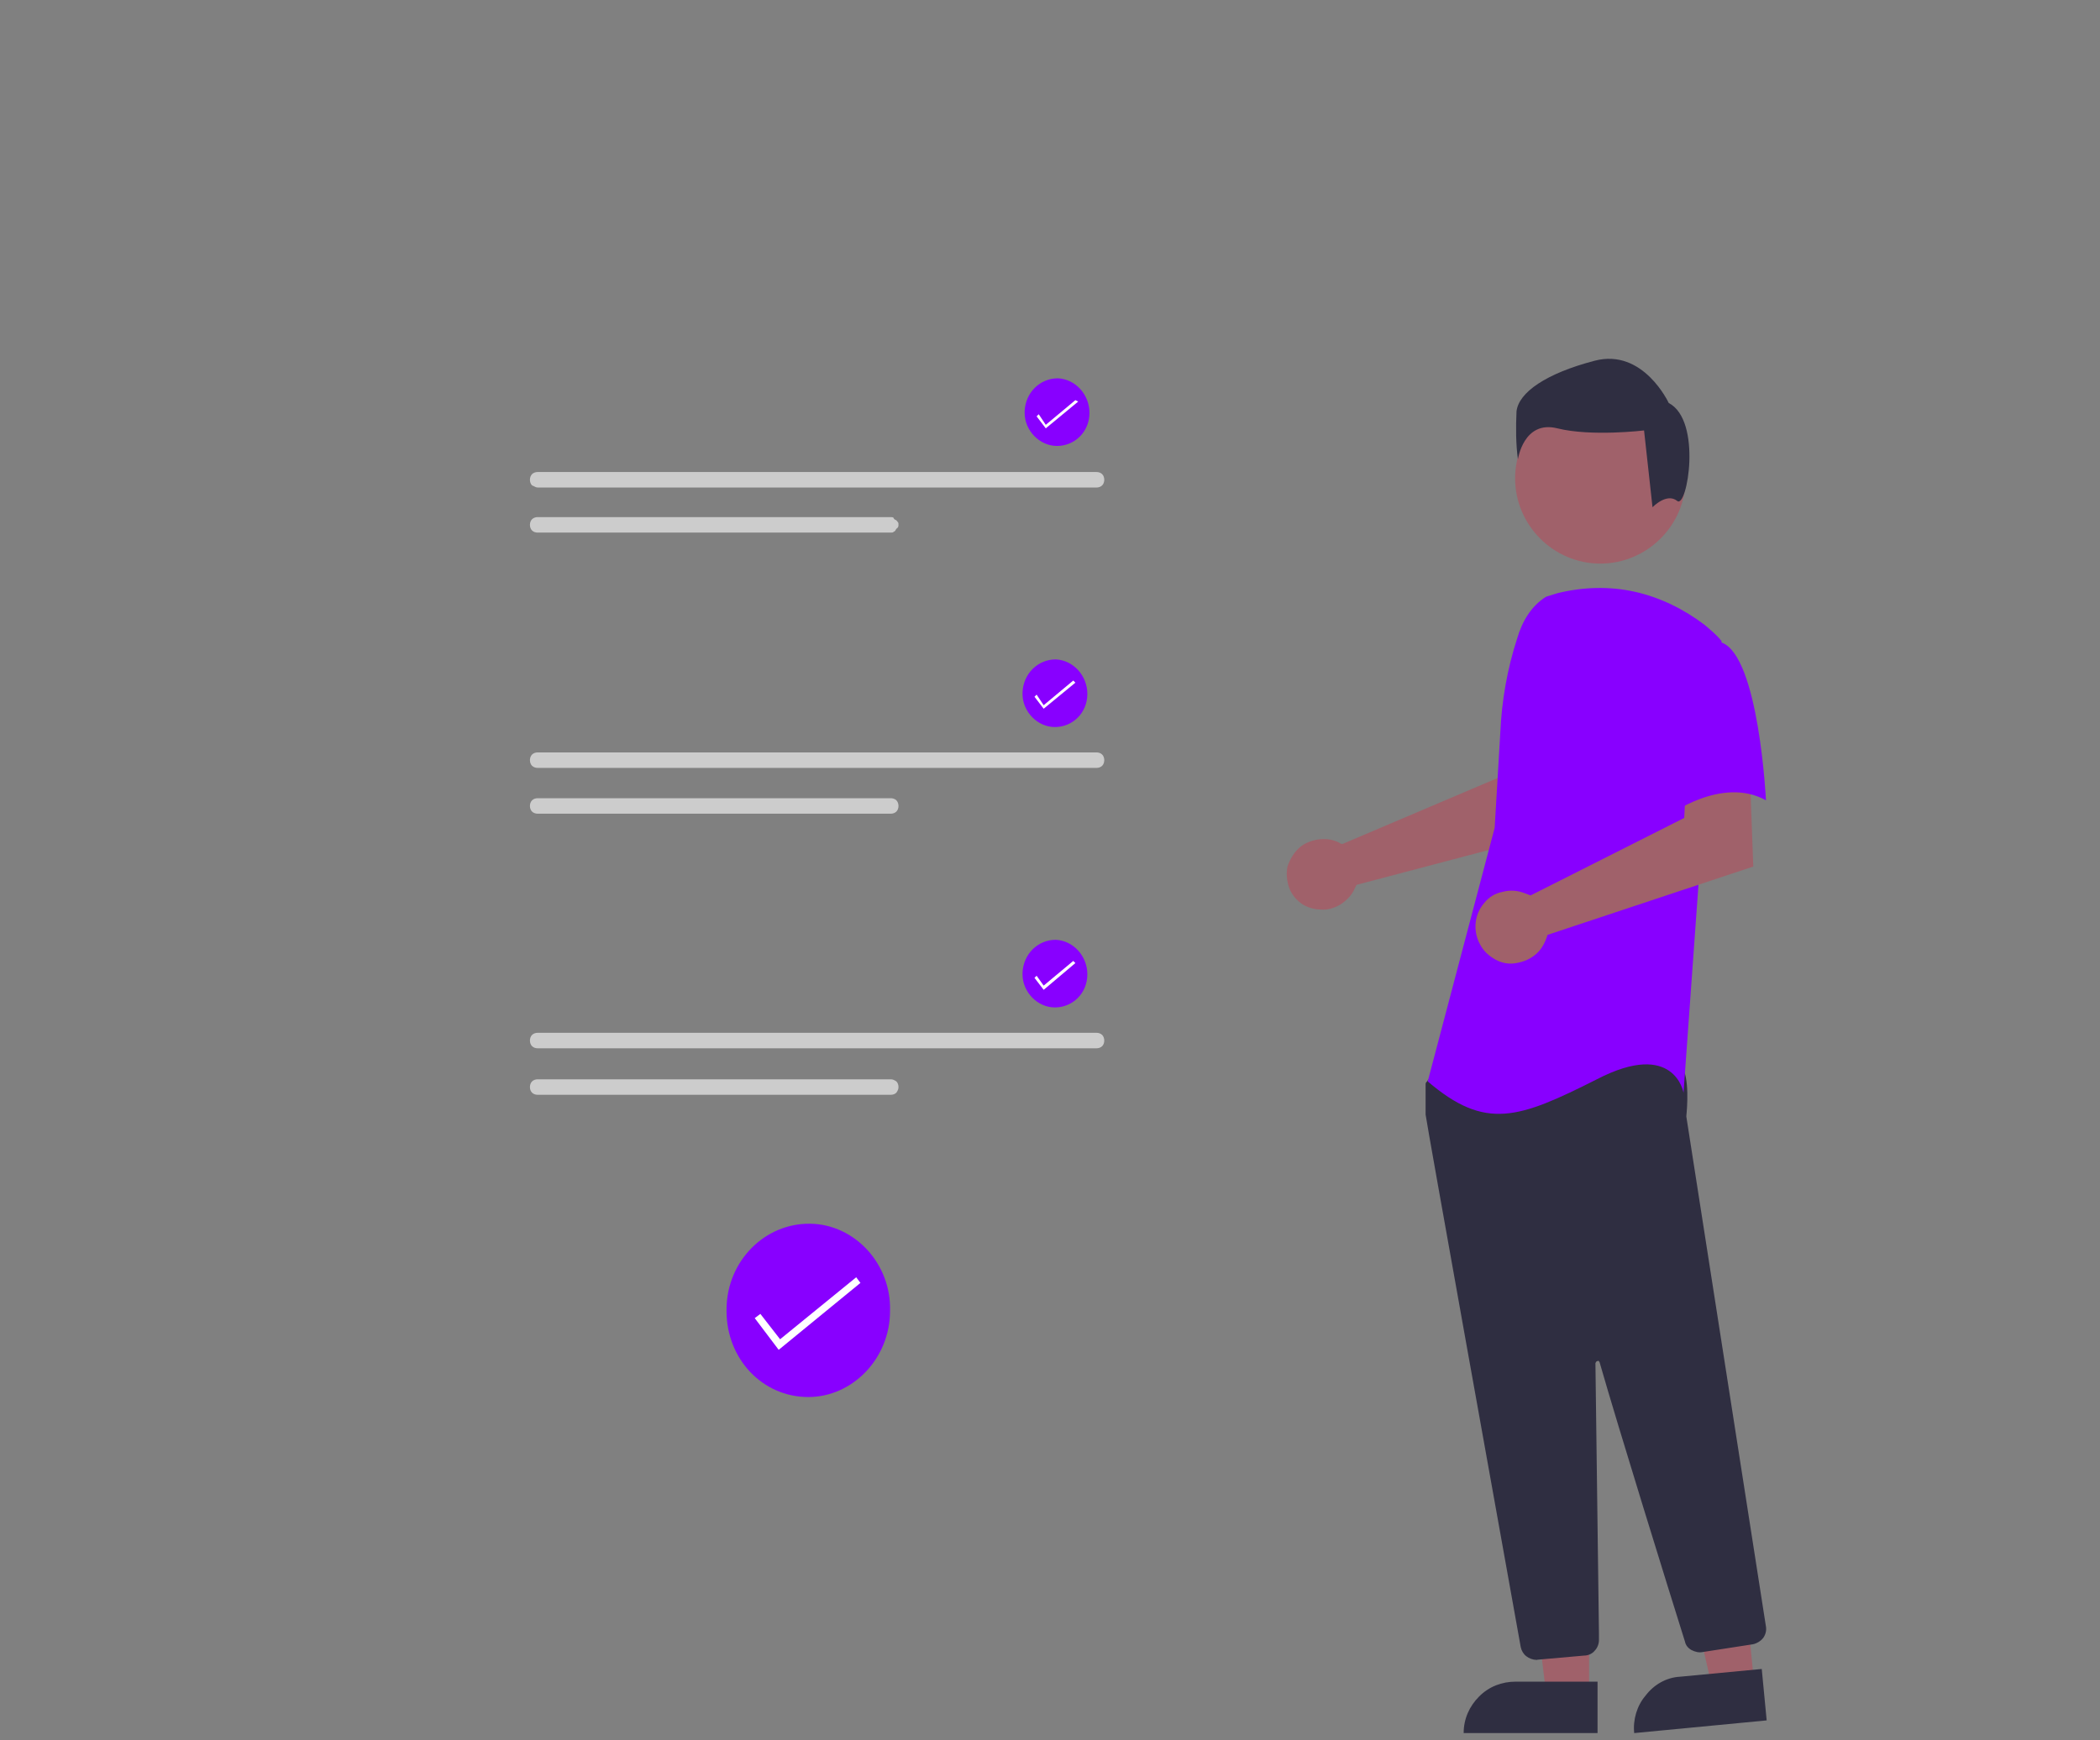 <?xml version="1.0" encoding="utf-8"?>
<!-- Generator: Adobe Illustrator 26.1.0, SVG Export Plug-In . SVG Version: 6.00 Build 0)  -->
<svg version="1.1" id="Calque_1" xmlns="http://www.w3.org/2000/svg" xmlns:xlink="http://www.w3.org/1999/xlink" x="0px" y="0px"
	 viewBox="0 0 298 247" style="enable-background:new 0 0 298 247;" xml:space="preserve">
<rect x="0" y="0" width="298" height="247" fill="#808080" stroke="none"/>
<style type="text/css">
	.st0{clip-path:url(#SVGID_00000142869309172709067920000015686490393809019304_);}
	.st1{fill:#8800FF;}
	.st2{fill:#FFFFFF;}
	.st3{fill:#A0616A;}
	.st4{fill:#2F2E41;}
	.st5{fill:#CCCCCC;}
</style>
<g>
	<g>
		<defs>
			<rect id="SVGID_1_" x="20" y="51" width="258" height="195"/>
		</defs>
		<clipPath id="SVGID_00000060723661019263303190000008572229685884009634_">
			<use xlink:href="#SVGID_1_"  style="overflow:visible;"/>
		</clipPath>
		<g style="clip-path:url(#SVGID_00000060723661019263303190000008572229685884009634_);">
			<path class="st1" d="M126.3,186.1c0,6.7-5.3,12.2-11.6,12.2c-6.5,0-11.6-5.4-11.6-12.2c0-0.2,0-0.3,0-0.4
				c0.1-6.7,5.4-12.1,11.9-12C121.3,173.8,126.5,179.4,126.3,186.1L126.3,186.1z"/>
			<path class="st2" d="M110.5,191.6l-3.4-4.5l0.8-0.6l2.8,3.6l10.8-8.8l0.6,0.8L110.5,191.6z"/>
			<path class="st3" d="M189.8,119.5c0.3,0.1,0.4,0.3,0.7,0.3l22.1-9.4l0.8-5.8l8.8-0.1l-0.5,13.4l-29.2,7.7
				c-0.1,0.2-0.2,0.4-0.3,0.6c-0.4,0.9-1.1,1.6-2,2.2c-0.9,0.5-1.8,0.8-2.8,0.7c-0.9,0-2-0.3-2.8-0.9c-0.8-0.6-1.4-1.4-1.7-2.3
				c-0.3-0.9-0.4-2-0.2-2.9c0.3-0.9,0.8-1.8,1.5-2.5s1.6-1.1,2.6-1.3C187.9,119,188.9,119.1,189.8,119.5L189.8,119.5z"/>
			<path class="st3" d="M225.4,240.4h-6l-2.8-23.3h8.9V240.4z"/>
			<path class="st4" d="M215.1,238.7h11.6v7.3h-19c0-2,0.8-3.8,2.2-5.2C211.3,239.4,213.1,238.7,215.1,238.7L215.1,238.7
				L215.1,238.7z"/>
			<path class="st3" d="M248.9,238.7l-6,0.6l-5.2-22.9l8.9-0.9L248.9,238.7z"/>
			<path class="st4" d="M238.4,238l11.6-1.1l0.7,7.3l-18.8,1.8c-0.2-1.9,0.4-3.9,1.6-5.3C234.7,239.1,236.5,238.1,238.4,238
				L238.4,238z"/>
			<path class="st3" d="M227.1,80c6.6,0,12.1-5.4,12.1-12.1s-5.4-12.1-12.1-12.1S215,61.3,215,67.9S220.4,80,227.1,80z"/>
			<path class="st4" d="M218,235.6c-0.5,0-1-0.2-1.4-0.5c-0.4-0.3-0.7-0.8-0.8-1.3c-3.1-17.3-13.3-74-13.5-75.6v-0.1v-4.2
				c0-0.2,0.1-0.3,0.2-0.4l1.4-1.9c0.1-0.1,0.2-0.2,0.3-0.3s0.2-0.1,0.3-0.1c7.7-0.3,32.9-1.4,34.1,0.1c1.2,1.6,0.8,6.1,0.7,7.1v0.1
				l11.3,72.4c0.1,0.6-0.1,1.2-0.4,1.6c-0.3,0.4-0.9,0.8-1.5,0.9l-7.1,1.1c-0.5,0.1-1,0-1.6-0.3c-0.5-0.3-0.8-0.7-0.9-1.2
				c-2.2-7-9.5-30.5-12.1-39.6c0-0.1-0.1-0.1-0.1-0.2c-0.1,0-0.1-0.1-0.2,0c-0.1,0-0.1,0-0.2,0.1c0,0.1-0.1,0.1-0.1,0.2
				c0.1,8.6,0.4,30.8,0.5,38.4v0.9c0,0.5-0.2,1.1-0.6,1.5c-0.3,0.4-0.9,0.7-1.5,0.7l-6.8,0.6C218.2,235.6,218.1,235.7,218,235.6z"/>
			<path class="st1" d="M219.4,84.7c-2.1,1.3-3.4,3.5-4.1,5.9c-1.4,4.3-2.2,8.8-2.4,13.4l-0.8,13.5l-9.5,36c8.2,7,12.9,5.3,24-0.3
				c11-5.7,12.3,1.9,12.3,1.9l2.2-30.6l3.2-33.5c-0.7-0.9-1.6-1.6-2.4-2.3c-2.9-2.2-6.3-3.9-9.9-4.7c-3.6-0.8-7.3-0.7-11,0.2
				L219.4,84.7z"/>
			<path class="st3" d="M216.4,126.8c0.3,0.1,0.5,0.2,0.8,0.3l21.8-11l0.3-6l9-0.6l0.5,13.5l-29.2,9.7c-0.3,1-0.8,2-1.6,2.7
				c-0.8,0.7-1.7,1.1-2.8,1.3s-2.1,0-3-0.5s-1.7-1.2-2.2-2.2c-0.5-0.9-0.7-2-0.6-3s0.5-2,1.2-2.8c0.7-0.9,1.6-1.4,2.6-1.6
				C214.3,126.3,215.4,126.4,216.4,126.8L216.4,126.8z"/>
			<path class="st1" d="M244.3,91.2c5.3,1.9,6.3,22.4,6.3,22.4c-6.3-3.5-13.9,2.2-13.9,2.2s-1.6-5.3-3.5-12.3c-0.6-2-0.6-4.1-0.2-6
				c0.4-2,1.4-3.8,2.8-5.3C235.7,92.2,238.8,89.3,244.3,91.2z"/>
			<path class="st4" d="M238,71.1c-1.5-1.2-3.5,0.9-3.5,0.9l-1.2-10.9c0,0-7.5,0.9-12.3-0.3c-4.8-1.2-5.6,4.4-5.6,4.4
				c-0.3-2.2-0.3-4.5-0.2-6.8c0.3-2.7,4.2-5.4,11.1-7.2c6.9-1.8,10.5,6,10.5,6C241.6,59.7,239.4,72.3,238,71.1z"/>
			<path class="st5" d="M76.3,67c-0.3,0-0.6,0.1-0.8,0.3c-0.2,0.2-0.3,0.5-0.3,0.8s0.1,0.6,0.3,0.8c0.3,0.1,0.5,0.3,0.8,0.3h79.3
				c0.3,0,0.6-0.1,0.8-0.3c0.2-0.2,0.3-0.5,0.3-0.8s-0.1-0.6-0.3-0.8c-0.2-0.2-0.5-0.3-0.8-0.3L76.3,67L76.3,67z"/>
			<path class="st5" d="M76.3,73.4c-0.3,0-0.6,0.1-0.8,0.3c-0.2,0.2-0.3,0.5-0.3,0.8s0.1,0.6,0.3,0.8c0.2,0.2,0.5,0.3,0.8,0.3h50.1
				c0.2,0,0.3,0,0.4-0.1c0.2-0.1,0.3-0.2,0.3-0.3c0.1-0.1,0.2-0.3,0.3-0.3c0.1-0.2,0.1-0.3,0.1-0.4c0-0.2,0-0.3-0.1-0.4
				s-0.2-0.3-0.3-0.3s-0.3-0.2-0.3-0.3c-0.1-0.1-0.3-0.1-0.4-0.1H76.3z"/>
			<path class="st1" d="M154.6,58.6c0,2.7-2.1,4.7-4.6,4.7s-4.6-2.2-4.6-4.7c0-0.1,0-0.1,0-0.2c0.1-2.7,2.2-4.7,4.7-4.7
				C152.6,53.8,154.6,56,154.6,58.6L154.6,58.6z"/>
			<path class="st2" d="M148.4,60.8l-1.3-1.7l0.3-0.3l1,1.5l4.2-3.5L153,57L148.4,60.8z"/>
			<path class="st5" d="M76.3,106.8c-0.3,0-0.6,0.1-0.8,0.3c-0.2,0.2-0.3,0.5-0.3,0.8c0,0.3,0.1,0.6,0.3,0.8
				c0.2,0.2,0.5,0.3,0.8,0.3h79.3c0.3,0,0.6-0.1,0.8-0.3c0.2-0.2,0.3-0.5,0.3-0.8c0-0.3-0.1-0.6-0.3-0.8c-0.2-0.2-0.5-0.3-0.8-0.3
				H76.3z"/>
			<path class="st5" d="M76.3,113.3c-0.3,0-0.6,0.1-0.8,0.3c-0.2,0.2-0.3,0.5-0.3,0.8c0,0.3,0.1,0.6,0.3,0.8
				c0.2,0.2,0.5,0.3,0.8,0.3h50.1c0.3,0,0.6-0.1,0.8-0.3s0.3-0.5,0.3-0.8c0-0.3-0.1-0.6-0.3-0.8c-0.2-0.2-0.5-0.3-0.8-0.3H76.3z"/>
			<path class="st1" d="M154.3,98.5c0,2.7-2.1,4.7-4.6,4.7s-4.6-2.2-4.6-4.7c0-0.1,0-0.1,0-0.2c0.1-2.7,2.2-4.7,4.7-4.7
				C152.3,93.7,154.3,95.9,154.3,98.5L154.3,98.5z"/>
			<path class="st2" d="M148.1,100.6l-1.3-1.7l0.3-0.3l1,1.5l4.2-3.5l0.3,0.3L148.1,100.6z"/>
			<path class="st5" d="M76.3,146.6c-0.3,0-0.6,0.1-0.8,0.3c-0.2,0.2-0.3,0.5-0.3,0.8c0,0.3,0.1,0.6,0.3,0.8
				c0.2,0.2,0.5,0.3,0.8,0.3h79.3c0.3,0,0.6-0.1,0.8-0.3c0.2-0.2,0.3-0.5,0.3-0.8c0-0.3-0.1-0.6-0.3-0.8c-0.2-0.2-0.5-0.3-0.8-0.3
				H76.3z"/>
			<path class="st5" d="M76.3,153.2c-0.3,0-0.6,0.1-0.8,0.3c-0.2,0.2-0.3,0.5-0.3,0.8s0.1,0.6,0.3,0.8c0.2,0.2,0.5,0.3,0.8,0.3h50.1
				c0.3,0,0.6-0.1,0.8-0.3c0.2-0.3,0.3-0.5,0.3-0.8s-0.1-0.6-0.3-0.8c-0.3-0.2-0.5-0.3-0.8-0.3H76.3z"/>
			<path class="st1" d="M154.3,138.3c0,2.7-2.1,4.7-4.6,4.7s-4.6-2.2-4.6-4.7c0-0.1,0-0.1,0-0.2c0.1-2.7,2.2-4.7,4.7-4.7
				C152.3,133.5,154.3,135.7,154.3,138.3L154.3,138.3z"/>
			<path class="st2" d="M148.1,140.5l-1.3-1.7l0.3-0.3l1,1.4l4.2-3.5l0.3,0.3L148.1,140.5z"/>
		</g>
	</g>
</g>
</svg>
